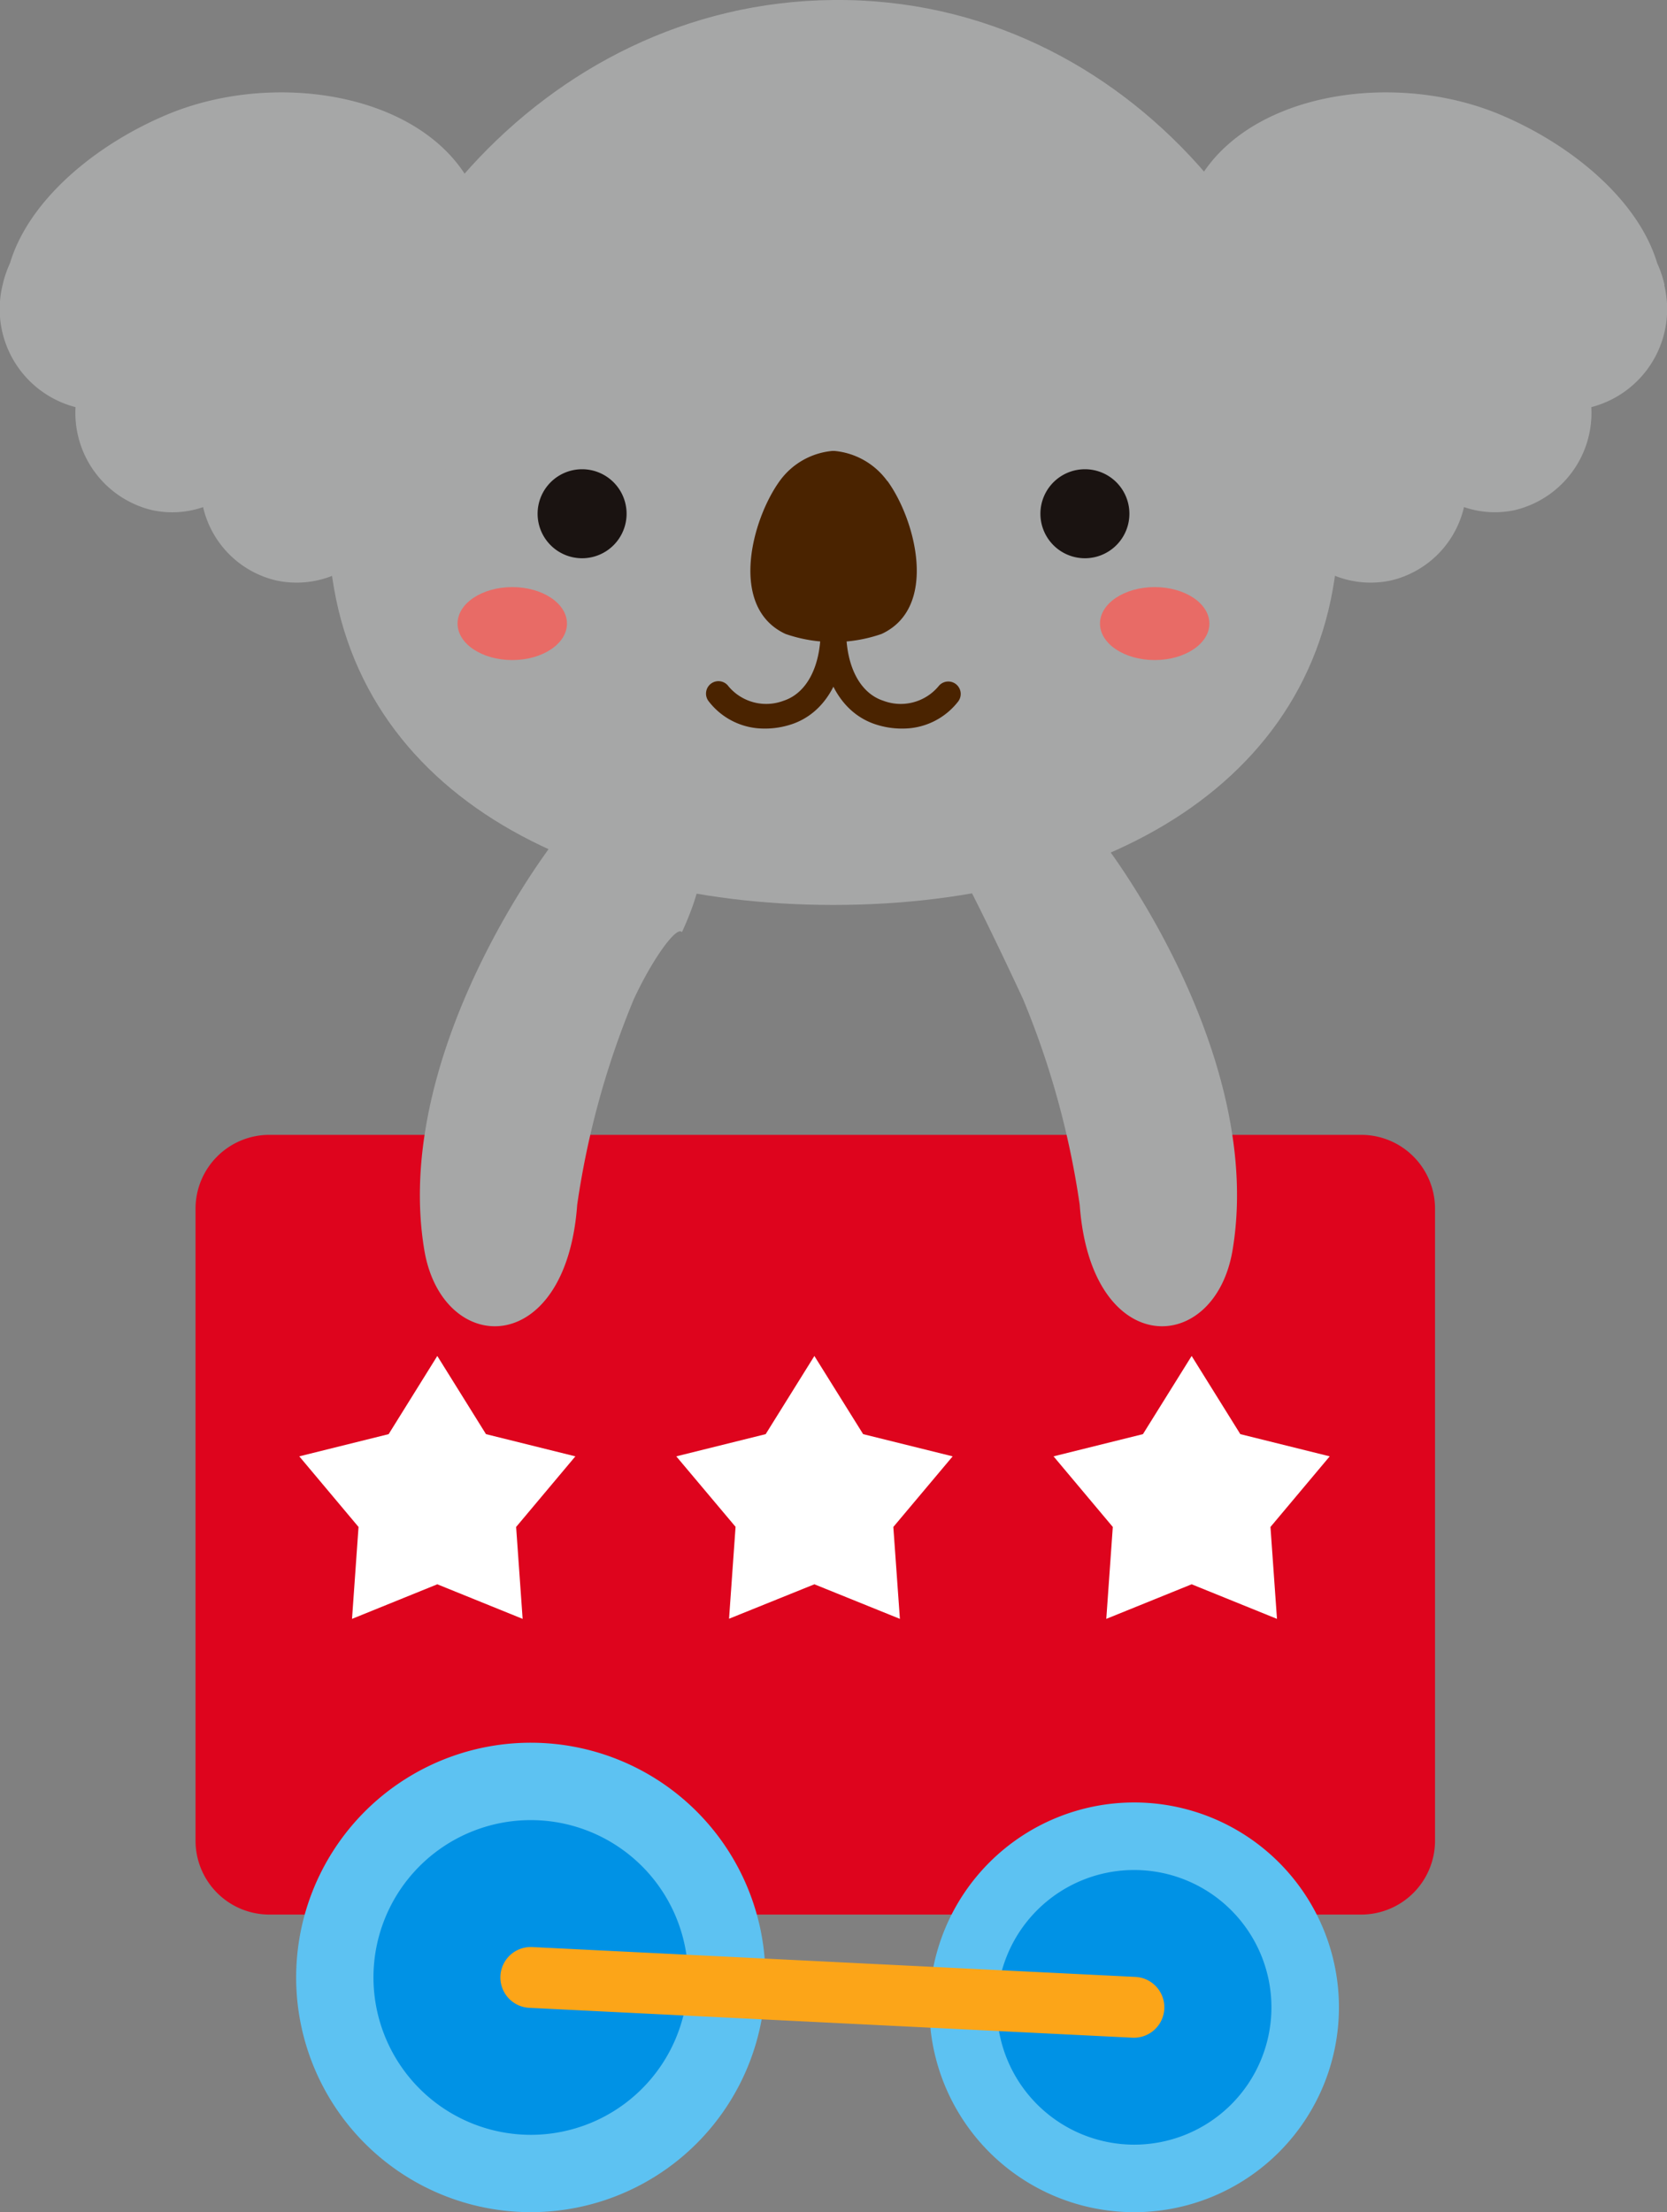 <svg id="グループ_183" data-name="グループ 183" xmlns="http://www.w3.org/2000/svg" xmlns:xlink="http://www.w3.org/1999/xlink" width="64" height="84.897" viewBox="0 0 64 84.897">
  <rect x="0" y="0" width="64" height="84.897" fill="#808080" stroke="none"/>
  <defs>
    <clipPath id="clip-path">
      <rect id="長方形_178" data-name="長方形 178" width="64" height="84.897" fill="none"/>
    </clipPath>
  </defs>
  <g id="グループ_182" data-name="グループ 182" clip-path="url(#clip-path)">
    <path id="長方形_177" data-name="長方形 177" d="M2.835,0H44.753a2.834,2.834,0,0,1,2.834,2.834V27.088a2.835,2.835,0,0,1-2.835,2.835H2.835A2.835,2.835,0,0,1,0,27.088V2.835A2.835,2.835,0,0,1,2.835,0Z" transform="translate(7.507 43.552)" fill="#de041d"/>
    <path id="パス_1256" data-name="パス 1256" d="M24.981,89.138l1.869,3,3.432.852L28.007,95.7l.25,3.527-3.276-1.327-3.274,1.327.25-3.527L19.682,92.99l3.431-.852Z" transform="translate(-8.192 -37.1)" fill="#fff"/>
    <path id="パス_1257" data-name="パス 1257" d="M49.776,89.138l1.872,3,3.437.852L52.807,95.7l.252,3.527-3.283-1.327L46.5,99.222l.25-3.527L44.474,92.99l3.432-.852Z" transform="translate(-18.51 -37.1)" fill="#fff"/>
    <path id="パス_1258" data-name="パス 1258" d="M74.586,89.138l1.869,3,3.432.852L77.612,95.7l.25,3.527-3.276-1.327-3.277,1.327.25-3.527L69.284,92.99l3.432-.852Z" transform="translate(-28.836 -37.1)" fill="#fff"/>
    <path id="パス_1259" data-name="パス 1259" d="M61.12,126.351a7.862,7.862,0,1,0,7.861-7.862,7.862,7.862,0,0,0-7.861,7.862" transform="translate(-25.439 -49.316)" fill="#5dc2f2"/>
    <path id="パス_1260" data-name="パス 1260" d="M70.829,133.469a5.27,5.27,0,1,0-5.27-5.27,5.276,5.276,0,0,0,5.27,5.27" transform="translate(-27.286 -51.164)" fill="#0092e5"/>
    <path id="パス_1261" data-name="パス 1261" d="M19.476,123.569a9.008,9.008,0,1,0,9.009-9.008,9.008,9.008,0,0,0-9.009,9.008" transform="translate(-8.106 -47.681)" fill="#5dc2f2"/>
    <path id="パス_1262" data-name="パス 1262" d="M30.6,131.726a6.039,6.039,0,1,0-6.039-6.04,6.046,6.046,0,0,0,6.039,6.04" transform="translate(-10.223 -49.798)" fill="#0092e5"/>
    <path id="パス_1263" data-name="パス 1263" d="M57.24,131.474a1.168,1.168,0,0,0,.057-2.334l-23.165-1.146a1.167,1.167,0,0,0-.115,2.332l23.165,1.147h.059" transform="translate(-13.696 -53.272)" fill="#fca518"/>
    <path id="パス_1264" data-name="パス 1264" d="M64.934,60.854A32.772,32.772,0,0,1,67.09,68.7c.429,5.955,5.185,5.837,5.87,1.737,1.325-7.936-5.533-16.595-5.676-16.461l-1.267,1.3s-4.417-.807-4.418-.8c.2-.266,2.621,4.821,3.336,6.377" transform="translate(-25.638 -22.466)" fill="#a6a7a7"/>
    <path id="パス_1265" data-name="パス 1265" d="M35.809,60.854A32.772,32.772,0,0,0,33.653,68.7c-.429,5.955-5.185,5.837-5.87,1.737-1.325-7.936,5.533-16.595,5.676-16.461l1.267,1.3s5.648-2.934,2.948,2.965c-.2-.266-1.15,1.053-1.865,2.609" transform="translate(-11.493 -22.466)" fill="#a6a7a7"/>
    <path id="パス_1266" data-name="パス 1266" d="M60.382,20c0,9.709-8.682,14.729-19.4,14.729S21.592,29.713,21.592,20,29.72.1,40.983,0c11.459-.106,19.4,10.293,19.4,20" transform="translate(-8.987 0)" fill="#a6a7a7"/>
    <path id="パス_1267" data-name="パス 1267" d="M96.2,13.464a4.292,4.292,0,0,0-.283-.838c-.738-2.46-3.352-4.6-6.119-5.738-5.141-2.1-12.691-.15-12.177,5.9,0,.025,1.869,9.269,1.869,9.269l2.9,1.838a3.714,3.714,0,0,0,3.3.91A3.764,3.764,0,0,0,88.5,21.987a3.637,3.637,0,0,0,1.959.115,3.838,3.838,0,0,0,2.929-3.95,3.887,3.887,0,0,0,2.8-4.688" transform="translate(-32.294 -2.527)" fill="#a6a7a7"/>
    <path id="パス_1268" data-name="パス 1268" d="M.1,13.464a4.217,4.217,0,0,1,.284-.838c.737-2.46,3.35-4.6,6.12-5.738,5.141-2.1,12.691-.15,12.177,5.9,0,.025-1.869,9.269-1.869,9.269l-2.9,1.838a3.713,3.713,0,0,1-3.3.91,3.762,3.762,0,0,1-2.815-2.816,3.639,3.639,0,0,1-1.959.115A3.838,3.838,0,0,1,2.9,18.152,3.886,3.886,0,0,1,.1,13.464" transform="translate(0 -2.527)" fill="#a6a7a7"/>
    <path id="パス_1269" data-name="パス 1269" d="M38.771,32.555a1.708,1.708,0,1,1-1.708-1.708,1.707,1.707,0,0,1,1.708,1.708" transform="translate(-14.715 -12.839)" fill="#1a1311"/>
    <path id="パス_1270" data-name="パス 1270" d="M71.838,32.555a1.708,1.708,0,1,1-1.708-1.708,1.706,1.706,0,0,1,1.708,1.708" transform="translate(-28.478 -12.839)" fill="#1a1311"/>
    <path id="パス_1271" data-name="パス 1271" d="M48.71,44.944a2.68,2.68,0,0,1-2.166-1.04.477.477,0,1,1,.759-.577,1.889,1.889,0,0,0,2.116.548c.86-.284,1.391-1.256,1.418-2.6a.477.477,0,1,1,.954.019c-.035,1.767-.811,3.071-2.074,3.487a3.246,3.246,0,0,1-1.006.164" transform="translate(-19.331 -16.984)" fill="#4a2300"/>
    <path id="パス_1272" data-name="パス 1272" d="M57.1,44.944a3.246,3.246,0,0,1-1.008-.164c-1.266-.416-2.042-1.72-2.079-3.487a.478.478,0,0,1,.468-.487.47.47,0,0,1,.487.468c.027,1.344.559,2.317,1.422,2.6a1.892,1.892,0,0,0,2.119-.548.477.477,0,1,1,.76.577,2.682,2.682,0,0,1-2.168,1.04" transform="translate(-22.482 -16.983)" fill="#4a2300"/>
    <path id="パス_1273" data-name="パス 1273" d="M76.542,39.995c0-.774-.939-1.4-2.1-1.4s-2.1.626-2.1,1.4.939,1.4,2.1,1.4,2.1-.626,2.1-1.4" transform="translate(-30.111 -16.064)" fill="#e86b66"/>
    <path id="パス_1274" data-name="パス 1274" d="M34.294,39.995c0-.774-.939-1.4-2.1-1.4s-2.1.626-2.1,1.4.939,1.4,2.1,1.4,2.1-.626,2.1-1.4" transform="translate(-12.527 -16.064)" fill="#e86b66"/>
    <path id="パス_1275" data-name="パス 1275" d="M54.6,30.794a2.822,2.822,0,0,0-2.035-1.154v0H52.5v0a2.808,2.808,0,0,0-2.029,1.154c-1.084,1.5-1.959,4.858.224,5.87a5.619,5.619,0,0,0,3.688,0c2.186-1.012,1.311-4.375.225-5.87" transform="translate(-20.537 -12.335)" fill="#4a2300"/>
  </g>
</svg>
